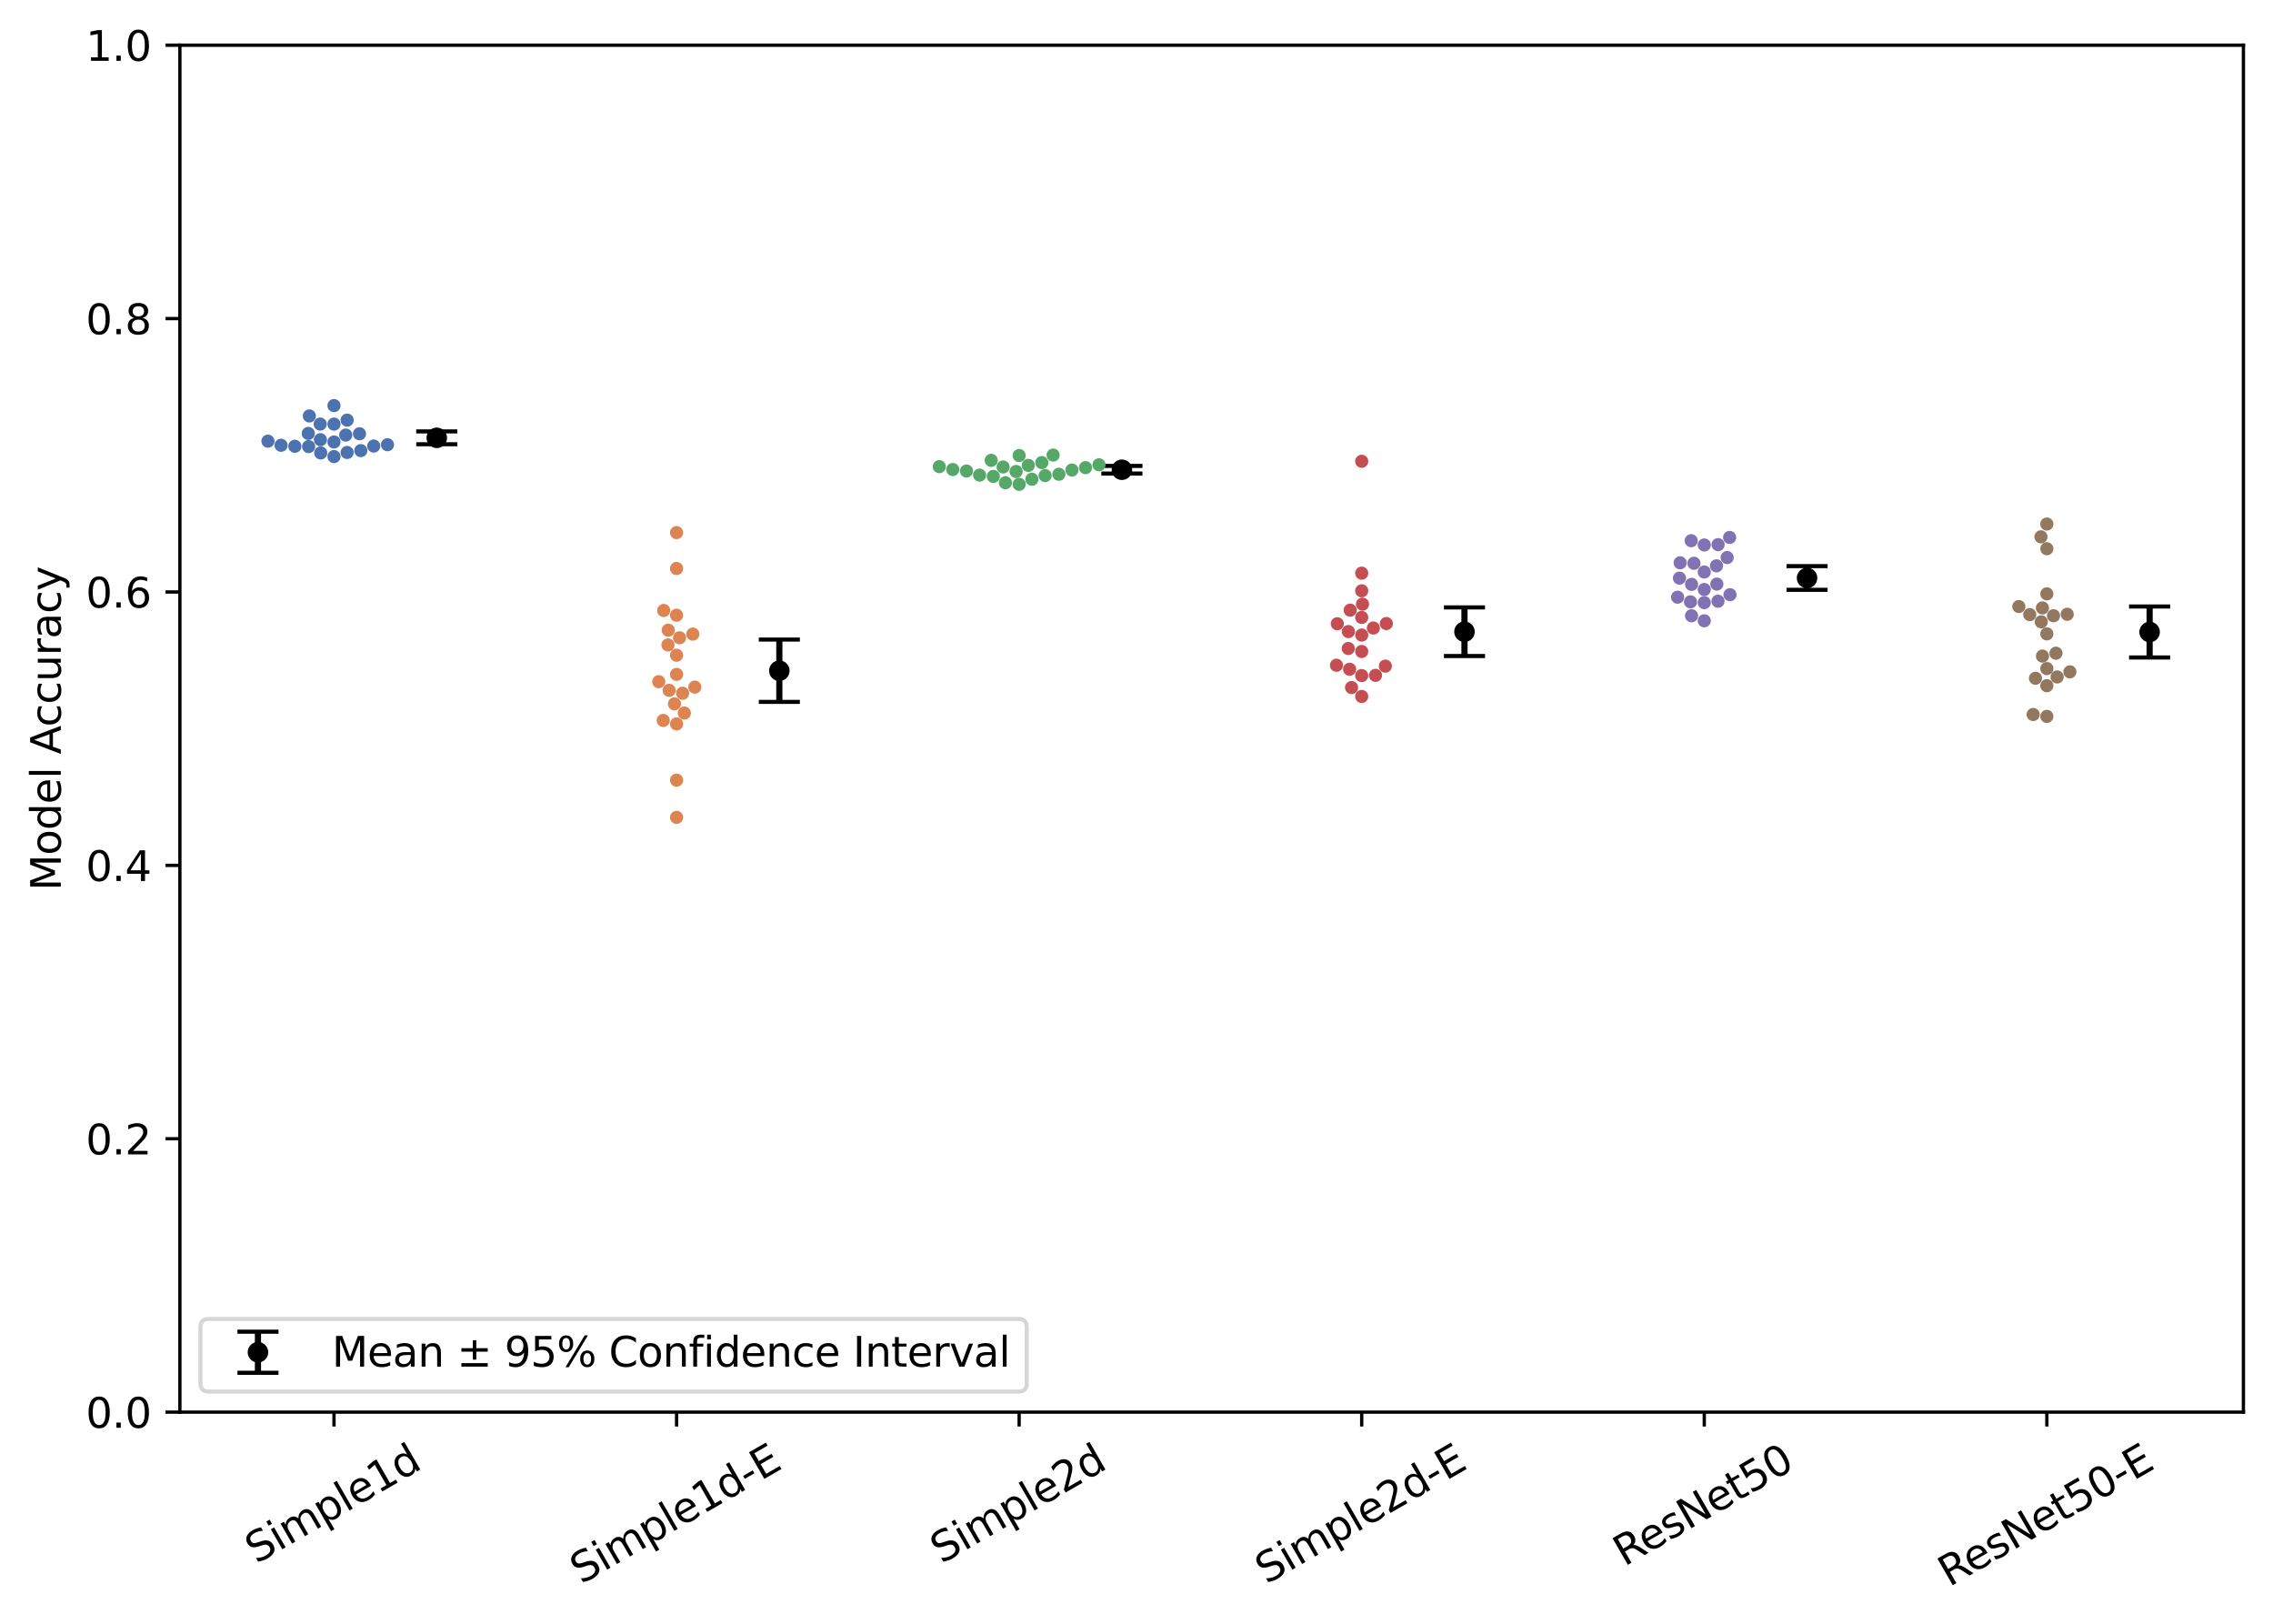 <?xml version="1.0" encoding="utf-8" standalone="no"?>
<!DOCTYPE svg PUBLIC "-//W3C//DTD SVG 1.1//EN"
  "http://www.w3.org/Graphics/SVG/1.1/DTD/svg11.dtd">
<svg xmlns:xlink="http://www.w3.org/1999/xlink" width="553.181pt" height="395.254pt" viewBox="0 0 553.181 395.254" xmlns="http://www.w3.org/2000/svg" version="1.1">
 <defs>
  <style type="text/css">*{stroke-linejoin: round; stroke-linecap: butt}</style>
 </defs>
 <g id="figure_1">
  <g id="patch_1">
   <path d="M 0 395.254 
L 553.181 395.254 
L 553.181 0 
L 0 0 
z
" style="fill: #ffffff"/>
  </g>
  <g id="axes_1">
   <g id="patch_2">
    <path d="M 43.781 343.639 
L 545.981 343.639 
L 545.981 10.999 
L 43.781 10.999 
z
" style="fill: #ffffff"/>
   </g>
   <g id="matplotlib.axis_1">
    <g id="xtick_1">
     <g id="line2d_1">
      <defs>
       <path id="mb8000b3a62" d="M 0 0 
L 0 3.5 
" style="stroke: #000000; stroke-width: 0.8"/>
      </defs>
      <g>
       <use xlink:href="#mb8000b3a62" x="81.285" y="343.639" style="stroke: #000000; stroke-width: 0.8"/>
      </g>
     </g>
     <g id="text_1">
      <!-- Simple1d -->
      <g transform="translate(62.375 380.649) rotate(-30) scale(0.1 -0.1)">
       <defs>
        <path id="DejaVuSans-53" d="M 3425 4513 
L 3425 3897 
Q 3066 4069 2747 4153 
Q 2428 4238 2131 4238 
Q 1616 4238 1336 4038 
Q 1056 3838 1056 3469 
Q 1056 3159 1242 3001 
Q 1428 2844 1947 2747 
L 2328 2669 
Q 3034 2534 3370 2195 
Q 3706 1856 3706 1288 
Q 3706 609 3251 259 
Q 2797 -91 1919 -91 
Q 1588 -91 1214 -16 
Q 841 59 441 206 
L 441 856 
Q 825 641 1194 531 
Q 1563 422 1919 422 
Q 2459 422 2753 634 
Q 3047 847 3047 1241 
Q 3047 1584 2836 1778 
Q 2625 1972 2144 2069 
L 1759 2144 
Q 1053 2284 737 2584 
Q 422 2884 422 3419 
Q 422 4038 858 4394 
Q 1294 4750 2059 4750 
Q 2388 4750 2728 4690 
Q 3069 4631 3425 4513 
z
" transform="scale(0.016)"/>
        <path id="DejaVuSans-69" d="M 603 3500 
L 1178 3500 
L 1178 0 
L 603 0 
L 603 3500 
z
M 603 4863 
L 1178 4863 
L 1178 4134 
L 603 4134 
L 603 4863 
z
" transform="scale(0.016)"/>
        <path id="DejaVuSans-6d" d="M 3328 2828 
Q 3544 3216 3844 3400 
Q 4144 3584 4550 3584 
Q 5097 3584 5394 3201 
Q 5691 2819 5691 2113 
L 5691 0 
L 5113 0 
L 5113 2094 
Q 5113 2597 4934 2840 
Q 4756 3084 4391 3084 
Q 3944 3084 3684 2787 
Q 3425 2491 3425 1978 
L 3425 0 
L 2847 0 
L 2847 2094 
Q 2847 2600 2669 2842 
Q 2491 3084 2119 3084 
Q 1678 3084 1418 2786 
Q 1159 2488 1159 1978 
L 1159 0 
L 581 0 
L 581 3500 
L 1159 3500 
L 1159 2956 
Q 1356 3278 1631 3431 
Q 1906 3584 2284 3584 
Q 2666 3584 2933 3390 
Q 3200 3197 3328 2828 
z
" transform="scale(0.016)"/>
        <path id="DejaVuSans-70" d="M 1159 525 
L 1159 -1331 
L 581 -1331 
L 581 3500 
L 1159 3500 
L 1159 2969 
Q 1341 3281 1617 3432 
Q 1894 3584 2278 3584 
Q 2916 3584 3314 3078 
Q 3713 2572 3713 1747 
Q 3713 922 3314 415 
Q 2916 -91 2278 -91 
Q 1894 -91 1617 61 
Q 1341 213 1159 525 
z
M 3116 1747 
Q 3116 2381 2855 2742 
Q 2594 3103 2138 3103 
Q 1681 3103 1420 2742 
Q 1159 2381 1159 1747 
Q 1159 1113 1420 752 
Q 1681 391 2138 391 
Q 2594 391 2855 752 
Q 3116 1113 3116 1747 
z
" transform="scale(0.016)"/>
        <path id="DejaVuSans-6c" d="M 603 4863 
L 1178 4863 
L 1178 0 
L 603 0 
L 603 4863 
z
" transform="scale(0.016)"/>
        <path id="DejaVuSans-65" d="M 3597 1894 
L 3597 1613 
L 953 1613 
Q 991 1019 1311 708 
Q 1631 397 2203 397 
Q 2534 397 2845 478 
Q 3156 559 3463 722 
L 3463 178 
Q 3153 47 2828 -22 
Q 2503 -91 2169 -91 
Q 1331 -91 842 396 
Q 353 884 353 1716 
Q 353 2575 817 3079 
Q 1281 3584 2069 3584 
Q 2775 3584 3186 3129 
Q 3597 2675 3597 1894 
z
M 3022 2063 
Q 3016 2534 2758 2815 
Q 2500 3097 2075 3097 
Q 1594 3097 1305 2825 
Q 1016 2553 972 2059 
L 3022 2063 
z
" transform="scale(0.016)"/>
        <path id="DejaVuSans-31" d="M 794 531 
L 1825 531 
L 1825 4091 
L 703 3866 
L 703 4441 
L 1819 4666 
L 2450 4666 
L 2450 531 
L 3481 531 
L 3481 0 
L 794 0 
L 794 531 
z
" transform="scale(0.016)"/>
        <path id="DejaVuSans-64" d="M 2906 2969 
L 2906 4863 
L 3481 4863 
L 3481 0 
L 2906 0 
L 2906 525 
Q 2725 213 2448 61 
Q 2172 -91 1784 -91 
Q 1150 -91 751 415 
Q 353 922 353 1747 
Q 353 2572 751 3078 
Q 1150 3584 1784 3584 
Q 2172 3584 2448 3432 
Q 2725 3281 2906 2969 
z
M 947 1747 
Q 947 1113 1208 752 
Q 1469 391 1925 391 
Q 2381 391 2643 752 
Q 2906 1113 2906 1747 
Q 2906 2381 2643 2742 
Q 2381 3103 1925 3103 
Q 1469 3103 1208 2742 
Q 947 2381 947 1747 
z
" transform="scale(0.016)"/>
       </defs>
       <use xlink:href="#DejaVuSans-53"/>
       <use xlink:href="#DejaVuSans-69" transform="translate(63.477 0)"/>
       <use xlink:href="#DejaVuSans-6d" transform="translate(91.26 0)"/>
       <use xlink:href="#DejaVuSans-70" transform="translate(188.672 0)"/>
       <use xlink:href="#DejaVuSans-6c" transform="translate(252.148 0)"/>
       <use xlink:href="#DejaVuSans-65" transform="translate(279.932 0)"/>
       <use xlink:href="#DejaVuSans-31" transform="translate(341.455 0)"/>
       <use xlink:href="#DejaVuSans-64" transform="translate(405.078 0)"/>
      </g>
     </g>
    </g>
    <g id="xtick_2">
     <g id="line2d_2">
      <g>
       <use xlink:href="#mb8000b3a62" x="164.657" y="343.639" style="stroke: #000000; stroke-width: 0.8"/>
      </g>
     </g>
     <g id="text_2">
      <!-- Simple1d-E -->
      <g transform="translate(141.448 385.612) rotate(-30) scale(0.1 -0.1)">
       <defs>
        <path id="DejaVuSans-2d" d="M 313 2009 
L 1997 2009 
L 1997 1497 
L 313 1497 
L 313 2009 
z
" transform="scale(0.016)"/>
        <path id="DejaVuSans-45" d="M 628 4666 
L 3578 4666 
L 3578 4134 
L 1259 4134 
L 1259 2753 
L 3481 2753 
L 3481 2222 
L 1259 2222 
L 1259 531 
L 3634 531 
L 3634 0 
L 628 0 
L 628 4666 
z
" transform="scale(0.016)"/>
       </defs>
       <use xlink:href="#DejaVuSans-53"/>
       <use xlink:href="#DejaVuSans-69" transform="translate(63.477 0)"/>
       <use xlink:href="#DejaVuSans-6d" transform="translate(91.26 0)"/>
       <use xlink:href="#DejaVuSans-70" transform="translate(188.672 0)"/>
       <use xlink:href="#DejaVuSans-6c" transform="translate(252.148 0)"/>
       <use xlink:href="#DejaVuSans-65" transform="translate(279.932 0)"/>
       <use xlink:href="#DejaVuSans-31" transform="translate(341.455 0)"/>
       <use xlink:href="#DejaVuSans-64" transform="translate(405.078 0)"/>
       <use xlink:href="#DejaVuSans-2d" transform="translate(468.555 0)"/>
       <use xlink:href="#DejaVuSans-45" transform="translate(504.639 0)"/>
      </g>
     </g>
    </g>
    <g id="xtick_3">
     <g id="line2d_3">
      <g>
       <use xlink:href="#mb8000b3a62" x="248.028" y="343.639" style="stroke: #000000; stroke-width: 0.8"/>
      </g>
     </g>
     <g id="text_3">
      <!-- Simple2d -->
      <g transform="translate(229.118 380.649) rotate(-30) scale(0.1 -0.1)">
       <defs>
        <path id="DejaVuSans-32" d="M 1228 531 
L 3431 531 
L 3431 0 
L 469 0 
L 469 531 
Q 828 903 1448 1529 
Q 2069 2156 2228 2338 
Q 2531 2678 2651 2914 
Q 2772 3150 2772 3378 
Q 2772 3750 2511 3984 
Q 2250 4219 1831 4219 
Q 1534 4219 1204 4116 
Q 875 4013 500 3803 
L 500 4441 
Q 881 4594 1212 4672 
Q 1544 4750 1819 4750 
Q 2544 4750 2975 4387 
Q 3406 4025 3406 3419 
Q 3406 3131 3298 2873 
Q 3191 2616 2906 2266 
Q 2828 2175 2409 1742 
Q 1991 1309 1228 531 
z
" transform="scale(0.016)"/>
       </defs>
       <use xlink:href="#DejaVuSans-53"/>
       <use xlink:href="#DejaVuSans-69" transform="translate(63.477 0)"/>
       <use xlink:href="#DejaVuSans-6d" transform="translate(91.26 0)"/>
       <use xlink:href="#DejaVuSans-70" transform="translate(188.672 0)"/>
       <use xlink:href="#DejaVuSans-6c" transform="translate(252.148 0)"/>
       <use xlink:href="#DejaVuSans-65" transform="translate(279.932 0)"/>
       <use xlink:href="#DejaVuSans-32" transform="translate(341.455 0)"/>
       <use xlink:href="#DejaVuSans-64" transform="translate(405.078 0)"/>
      </g>
     </g>
    </g>
    <g id="xtick_4">
     <g id="line2d_4">
      <g>
       <use xlink:href="#mb8000b3a62" x="331.4" y="343.639" style="stroke: #000000; stroke-width: 0.8"/>
      </g>
     </g>
     <g id="text_4">
      <!-- Simple2d-E -->
      <g transform="translate(308.191 385.612) rotate(-30) scale(0.1 -0.1)">
       <use xlink:href="#DejaVuSans-53"/>
       <use xlink:href="#DejaVuSans-69" transform="translate(63.477 0)"/>
       <use xlink:href="#DejaVuSans-6d" transform="translate(91.26 0)"/>
       <use xlink:href="#DejaVuSans-70" transform="translate(188.672 0)"/>
       <use xlink:href="#DejaVuSans-6c" transform="translate(252.148 0)"/>
       <use xlink:href="#DejaVuSans-65" transform="translate(279.932 0)"/>
       <use xlink:href="#DejaVuSans-32" transform="translate(341.455 0)"/>
       <use xlink:href="#DejaVuSans-64" transform="translate(405.078 0)"/>
       <use xlink:href="#DejaVuSans-2d" transform="translate(468.555 0)"/>
       <use xlink:href="#DejaVuSans-45" transform="translate(504.639 0)"/>
      </g>
     </g>
    </g>
    <g id="xtick_5">
     <g id="line2d_5">
      <g>
       <use xlink:href="#mb8000b3a62" x="414.771" y="343.639" style="stroke: #000000; stroke-width: 0.8"/>
      </g>
     </g>
     <g id="text_5">
      <!-- ResNet50 -->
      <g transform="translate(395.305 381.29) rotate(-30) scale(0.1 -0.1)">
       <defs>
        <path id="DejaVuSans-52" d="M 2841 2188 
Q 3044 2119 3236 1894 
Q 3428 1669 3622 1275 
L 4263 0 
L 3584 0 
L 2988 1197 
Q 2756 1666 2539 1819 
Q 2322 1972 1947 1972 
L 1259 1972 
L 1259 0 
L 628 0 
L 628 4666 
L 2053 4666 
Q 2853 4666 3247 4331 
Q 3641 3997 3641 3322 
Q 3641 2881 3436 2590 
Q 3231 2300 2841 2188 
z
M 1259 4147 
L 1259 2491 
L 2053 2491 
Q 2509 2491 2742 2702 
Q 2975 2913 2975 3322 
Q 2975 3731 2742 3939 
Q 2509 4147 2053 4147 
L 1259 4147 
z
" transform="scale(0.016)"/>
        <path id="DejaVuSans-73" d="M 2834 3397 
L 2834 2853 
Q 2591 2978 2328 3040 
Q 2066 3103 1784 3103 
Q 1356 3103 1142 2972 
Q 928 2841 928 2578 
Q 928 2378 1081 2264 
Q 1234 2150 1697 2047 
L 1894 2003 
Q 2506 1872 2764 1633 
Q 3022 1394 3022 966 
Q 3022 478 2636 193 
Q 2250 -91 1575 -91 
Q 1294 -91 989 -36 
Q 684 19 347 128 
L 347 722 
Q 666 556 975 473 
Q 1284 391 1588 391 
Q 1994 391 2212 530 
Q 2431 669 2431 922 
Q 2431 1156 2273 1281 
Q 2116 1406 1581 1522 
L 1381 1569 
Q 847 1681 609 1914 
Q 372 2147 372 2553 
Q 372 3047 722 3315 
Q 1072 3584 1716 3584 
Q 2034 3584 2315 3537 
Q 2597 3491 2834 3397 
z
" transform="scale(0.016)"/>
        <path id="DejaVuSans-4e" d="M 628 4666 
L 1478 4666 
L 3547 763 
L 3547 4666 
L 4159 4666 
L 4159 0 
L 3309 0 
L 1241 3903 
L 1241 0 
L 628 0 
L 628 4666 
z
" transform="scale(0.016)"/>
        <path id="DejaVuSans-74" d="M 1172 4494 
L 1172 3500 
L 2356 3500 
L 2356 3053 
L 1172 3053 
L 1172 1153 
Q 1172 725 1289 603 
Q 1406 481 1766 481 
L 2356 481 
L 2356 0 
L 1766 0 
Q 1100 0 847 248 
Q 594 497 594 1153 
L 594 3053 
L 172 3053 
L 172 3500 
L 594 3500 
L 594 4494 
L 1172 4494 
z
" transform="scale(0.016)"/>
        <path id="DejaVuSans-35" d="M 691 4666 
L 3169 4666 
L 3169 4134 
L 1269 4134 
L 1269 2991 
Q 1406 3038 1543 3061 
Q 1681 3084 1819 3084 
Q 2600 3084 3056 2656 
Q 3513 2228 3513 1497 
Q 3513 744 3044 326 
Q 2575 -91 1722 -91 
Q 1428 -91 1123 -41 
Q 819 9 494 109 
L 494 744 
Q 775 591 1075 516 
Q 1375 441 1709 441 
Q 2250 441 2565 725 
Q 2881 1009 2881 1497 
Q 2881 1984 2565 2268 
Q 2250 2553 1709 2553 
Q 1456 2553 1204 2497 
Q 953 2441 691 2322 
L 691 4666 
z
" transform="scale(0.016)"/>
        <path id="DejaVuSans-30" d="M 2034 4250 
Q 1547 4250 1301 3770 
Q 1056 3291 1056 2328 
Q 1056 1369 1301 889 
Q 1547 409 2034 409 
Q 2525 409 2770 889 
Q 3016 1369 3016 2328 
Q 3016 3291 2770 3770 
Q 2525 4250 2034 4250 
z
M 2034 4750 
Q 2819 4750 3233 4129 
Q 3647 3509 3647 2328 
Q 3647 1150 3233 529 
Q 2819 -91 2034 -91 
Q 1250 -91 836 529 
Q 422 1150 422 2328 
Q 422 3509 836 4129 
Q 1250 4750 2034 4750 
z
" transform="scale(0.016)"/>
       </defs>
       <use xlink:href="#DejaVuSans-52"/>
       <use xlink:href="#DejaVuSans-65" transform="translate(64.982 0)"/>
       <use xlink:href="#DejaVuSans-73" transform="translate(126.506 0)"/>
       <use xlink:href="#DejaVuSans-4e" transform="translate(178.605 0)"/>
       <use xlink:href="#DejaVuSans-65" transform="translate(253.41 0)"/>
       <use xlink:href="#DejaVuSans-74" transform="translate(314.934 0)"/>
       <use xlink:href="#DejaVuSans-35" transform="translate(354.143 0)"/>
       <use xlink:href="#DejaVuSans-30" transform="translate(417.766 0)"/>
      </g>
     </g>
    </g>
    <g id="xtick_6">
     <g id="line2d_6">
      <g>
       <use xlink:href="#mb8000b3a62" x="498.143" y="343.639" style="stroke: #000000; stroke-width: 0.8"/>
      </g>
     </g>
     <g id="text_6">
      <!-- ResNet50-E -->
      <g transform="translate(474.378 386.253) rotate(-30) scale(0.1 -0.1)">
       <use xlink:href="#DejaVuSans-52"/>
       <use xlink:href="#DejaVuSans-65" transform="translate(64.982 0)"/>
       <use xlink:href="#DejaVuSans-73" transform="translate(126.506 0)"/>
       <use xlink:href="#DejaVuSans-4e" transform="translate(178.605 0)"/>
       <use xlink:href="#DejaVuSans-65" transform="translate(253.41 0)"/>
       <use xlink:href="#DejaVuSans-74" transform="translate(314.934 0)"/>
       <use xlink:href="#DejaVuSans-35" transform="translate(354.143 0)"/>
       <use xlink:href="#DejaVuSans-30" transform="translate(417.766 0)"/>
       <use xlink:href="#DejaVuSans-2d" transform="translate(481.389 0)"/>
       <use xlink:href="#DejaVuSans-45" transform="translate(517.473 0)"/>
      </g>
     </g>
    </g>
   </g>
   <g id="matplotlib.axis_2">
    <g id="ytick_1">
     <g id="line2d_7">
      <defs>
       <path id="m550f7f36fa" d="M 0 0 
L -3.5 0 
" style="stroke: #000000; stroke-width: 0.8"/>
      </defs>
      <g>
       <use xlink:href="#m550f7f36fa" x="43.781" y="343.639" style="stroke: #000000; stroke-width: 0.8"/>
      </g>
     </g>
     <g id="text_7">
      <!-- 0.0 -->
      <g transform="translate(20.878 347.438) scale(0.1 -0.1)">
       <defs>
        <path id="DejaVuSans-2e" d="M 684 794 
L 1344 794 
L 1344 0 
L 684 0 
L 684 794 
z
" transform="scale(0.016)"/>
       </defs>
       <use xlink:href="#DejaVuSans-30"/>
       <use xlink:href="#DejaVuSans-2e" transform="translate(63.623 0)"/>
       <use xlink:href="#DejaVuSans-30" transform="translate(95.41 0)"/>
      </g>
     </g>
    </g>
    <g id="ytick_2">
     <g id="line2d_8">
      <g>
       <use xlink:href="#m550f7f36fa" x="43.781" y="277.111" style="stroke: #000000; stroke-width: 0.8"/>
      </g>
     </g>
     <g id="text_8">
      <!-- 0.2 -->
      <g transform="translate(20.878 280.91) scale(0.1 -0.1)">
       <use xlink:href="#DejaVuSans-30"/>
       <use xlink:href="#DejaVuSans-2e" transform="translate(63.623 0)"/>
       <use xlink:href="#DejaVuSans-32" transform="translate(95.41 0)"/>
      </g>
     </g>
    </g>
    <g id="ytick_3">
     <g id="line2d_9">
      <g>
       <use xlink:href="#m550f7f36fa" x="43.781" y="210.583" style="stroke: #000000; stroke-width: 0.8"/>
      </g>
     </g>
     <g id="text_9">
      <!-- 0.4 -->
      <g transform="translate(20.878 214.382) scale(0.1 -0.1)">
       <defs>
        <path id="DejaVuSans-34" d="M 2419 4116 
L 825 1625 
L 2419 1625 
L 2419 4116 
z
M 2253 4666 
L 3047 4666 
L 3047 1625 
L 3713 1625 
L 3713 1100 
L 3047 1100 
L 3047 0 
L 2419 0 
L 2419 1100 
L 313 1100 
L 313 1709 
L 2253 4666 
z
" transform="scale(0.016)"/>
       </defs>
       <use xlink:href="#DejaVuSans-30"/>
       <use xlink:href="#DejaVuSans-2e" transform="translate(63.623 0)"/>
       <use xlink:href="#DejaVuSans-34" transform="translate(95.41 0)"/>
      </g>
     </g>
    </g>
    <g id="ytick_4">
     <g id="line2d_10">
      <g>
       <use xlink:href="#m550f7f36fa" x="43.781" y="144.055" style="stroke: #000000; stroke-width: 0.8"/>
      </g>
     </g>
     <g id="text_10">
      <!-- 0.6 -->
      <g transform="translate(20.878 147.854) scale(0.1 -0.1)">
       <defs>
        <path id="DejaVuSans-36" d="M 2113 2584 
Q 1688 2584 1439 2293 
Q 1191 2003 1191 1497 
Q 1191 994 1439 701 
Q 1688 409 2113 409 
Q 2538 409 2786 701 
Q 3034 994 3034 1497 
Q 3034 2003 2786 2293 
Q 2538 2584 2113 2584 
z
M 3366 4563 
L 3366 3988 
Q 3128 4100 2886 4159 
Q 2644 4219 2406 4219 
Q 1781 4219 1451 3797 
Q 1122 3375 1075 2522 
Q 1259 2794 1537 2939 
Q 1816 3084 2150 3084 
Q 2853 3084 3261 2657 
Q 3669 2231 3669 1497 
Q 3669 778 3244 343 
Q 2819 -91 2113 -91 
Q 1303 -91 875 529 
Q 447 1150 447 2328 
Q 447 3434 972 4092 
Q 1497 4750 2381 4750 
Q 2619 4750 2861 4703 
Q 3103 4656 3366 4563 
z
" transform="scale(0.016)"/>
       </defs>
       <use xlink:href="#DejaVuSans-30"/>
       <use xlink:href="#DejaVuSans-2e" transform="translate(63.623 0)"/>
       <use xlink:href="#DejaVuSans-36" transform="translate(95.41 0)"/>
      </g>
     </g>
    </g>
    <g id="ytick_5">
     <g id="line2d_11">
      <g>
       <use xlink:href="#m550f7f36fa" x="43.781" y="77.527" style="stroke: #000000; stroke-width: 0.8"/>
      </g>
     </g>
     <g id="text_11">
      <!-- 0.8 -->
      <g transform="translate(20.878 81.326) scale(0.1 -0.1)">
       <defs>
        <path id="DejaVuSans-38" d="M 2034 2216 
Q 1584 2216 1326 1975 
Q 1069 1734 1069 1313 
Q 1069 891 1326 650 
Q 1584 409 2034 409 
Q 2484 409 2743 651 
Q 3003 894 3003 1313 
Q 3003 1734 2745 1975 
Q 2488 2216 2034 2216 
z
M 1403 2484 
Q 997 2584 770 2862 
Q 544 3141 544 3541 
Q 544 4100 942 4425 
Q 1341 4750 2034 4750 
Q 2731 4750 3128 4425 
Q 3525 4100 3525 3541 
Q 3525 3141 3298 2862 
Q 3072 2584 2669 2484 
Q 3125 2378 3379 2068 
Q 3634 1759 3634 1313 
Q 3634 634 3220 271 
Q 2806 -91 2034 -91 
Q 1263 -91 848 271 
Q 434 634 434 1313 
Q 434 1759 690 2068 
Q 947 2378 1403 2484 
z
M 1172 3481 
Q 1172 3119 1398 2916 
Q 1625 2713 2034 2713 
Q 2441 2713 2670 2916 
Q 2900 3119 2900 3481 
Q 2900 3844 2670 4047 
Q 2441 4250 2034 4250 
Q 1625 4250 1398 4047 
Q 1172 3844 1172 3481 
z
" transform="scale(0.016)"/>
       </defs>
       <use xlink:href="#DejaVuSans-30"/>
       <use xlink:href="#DejaVuSans-2e" transform="translate(63.623 0)"/>
       <use xlink:href="#DejaVuSans-38" transform="translate(95.41 0)"/>
      </g>
     </g>
    </g>
    <g id="ytick_6">
     <g id="line2d_12">
      <g>
       <use xlink:href="#m550f7f36fa" x="43.781" y="10.999" style="stroke: #000000; stroke-width: 0.8"/>
      </g>
     </g>
     <g id="text_12">
      <!-- 1.0 -->
      <g transform="translate(20.878 14.798) scale(0.1 -0.1)">
       <use xlink:href="#DejaVuSans-31"/>
       <use xlink:href="#DejaVuSans-2e" transform="translate(63.623 0)"/>
       <use xlink:href="#DejaVuSans-30" transform="translate(95.41 0)"/>
      </g>
     </g>
    </g>
    <g id="text_13">
     <!-- Model Accuracy -->
     <g transform="translate(14.798 216.75) rotate(-90) scale(0.1 -0.1)">
      <defs>
       <path id="DejaVuSans-4d" d="M 628 4666 
L 1569 4666 
L 2759 1491 
L 3956 4666 
L 4897 4666 
L 4897 0 
L 4281 0 
L 4281 4097 
L 3078 897 
L 2444 897 
L 1241 4097 
L 1241 0 
L 628 0 
L 628 4666 
z
" transform="scale(0.016)"/>
       <path id="DejaVuSans-6f" d="M 1959 3097 
Q 1497 3097 1228 2736 
Q 959 2375 959 1747 
Q 959 1119 1226 758 
Q 1494 397 1959 397 
Q 2419 397 2687 759 
Q 2956 1122 2956 1747 
Q 2956 2369 2687 2733 
Q 2419 3097 1959 3097 
z
M 1959 3584 
Q 2709 3584 3137 3096 
Q 3566 2609 3566 1747 
Q 3566 888 3137 398 
Q 2709 -91 1959 -91 
Q 1206 -91 779 398 
Q 353 888 353 1747 
Q 353 2609 779 3096 
Q 1206 3584 1959 3584 
z
" transform="scale(0.016)"/>
       <path id="DejaVuSans-20" transform="scale(0.016)"/>
       <path id="DejaVuSans-41" d="M 2188 4044 
L 1331 1722 
L 3047 1722 
L 2188 4044 
z
M 1831 4666 
L 2547 4666 
L 4325 0 
L 3669 0 
L 3244 1197 
L 1141 1197 
L 716 0 
L 50 0 
L 1831 4666 
z
" transform="scale(0.016)"/>
       <path id="DejaVuSans-63" d="M 3122 3366 
L 3122 2828 
Q 2878 2963 2633 3030 
Q 2388 3097 2138 3097 
Q 1578 3097 1268 2742 
Q 959 2388 959 1747 
Q 959 1106 1268 751 
Q 1578 397 2138 397 
Q 2388 397 2633 464 
Q 2878 531 3122 666 
L 3122 134 
Q 2881 22 2623 -34 
Q 2366 -91 2075 -91 
Q 1284 -91 818 406 
Q 353 903 353 1747 
Q 353 2603 823 3093 
Q 1294 3584 2113 3584 
Q 2378 3584 2631 3529 
Q 2884 3475 3122 3366 
z
" transform="scale(0.016)"/>
       <path id="DejaVuSans-75" d="M 544 1381 
L 544 3500 
L 1119 3500 
L 1119 1403 
Q 1119 906 1312 657 
Q 1506 409 1894 409 
Q 2359 409 2629 706 
Q 2900 1003 2900 1516 
L 2900 3500 
L 3475 3500 
L 3475 0 
L 2900 0 
L 2900 538 
Q 2691 219 2414 64 
Q 2138 -91 1772 -91 
Q 1169 -91 856 284 
Q 544 659 544 1381 
z
M 1991 3584 
L 1991 3584 
z
" transform="scale(0.016)"/>
       <path id="DejaVuSans-72" d="M 2631 2963 
Q 2534 3019 2420 3045 
Q 2306 3072 2169 3072 
Q 1681 3072 1420 2755 
Q 1159 2438 1159 1844 
L 1159 0 
L 581 0 
L 581 3500 
L 1159 3500 
L 1159 2956 
Q 1341 3275 1631 3429 
Q 1922 3584 2338 3584 
Q 2397 3584 2469 3576 
Q 2541 3569 2628 3553 
L 2631 2963 
z
" transform="scale(0.016)"/>
       <path id="DejaVuSans-61" d="M 2194 1759 
Q 1497 1759 1228 1600 
Q 959 1441 959 1056 
Q 959 750 1161 570 
Q 1363 391 1709 391 
Q 2188 391 2477 730 
Q 2766 1069 2766 1631 
L 2766 1759 
L 2194 1759 
z
M 3341 1997 
L 3341 0 
L 2766 0 
L 2766 531 
Q 2569 213 2275 61 
Q 1981 -91 1556 -91 
Q 1019 -91 701 211 
Q 384 513 384 1019 
Q 384 1609 779 1909 
Q 1175 2209 1959 2209 
L 2766 2209 
L 2766 2266 
Q 2766 2663 2505 2880 
Q 2244 3097 1772 3097 
Q 1472 3097 1187 3025 
Q 903 2953 641 2809 
L 641 3341 
Q 956 3463 1253 3523 
Q 1550 3584 1831 3584 
Q 2591 3584 2966 3190 
Q 3341 2797 3341 1997 
z
" transform="scale(0.016)"/>
       <path id="DejaVuSans-79" d="M 2059 -325 
Q 1816 -950 1584 -1140 
Q 1353 -1331 966 -1331 
L 506 -1331 
L 506 -850 
L 844 -850 
Q 1081 -850 1212 -737 
Q 1344 -625 1503 -206 
L 1606 56 
L 191 3500 
L 800 3500 
L 1894 763 
L 2988 3500 
L 3597 3500 
L 2059 -325 
z
" transform="scale(0.016)"/>
      </defs>
      <use xlink:href="#DejaVuSans-4d"/>
      <use xlink:href="#DejaVuSans-6f" transform="translate(86.279 0)"/>
      <use xlink:href="#DejaVuSans-64" transform="translate(147.461 0)"/>
      <use xlink:href="#DejaVuSans-65" transform="translate(210.938 0)"/>
      <use xlink:href="#DejaVuSans-6c" transform="translate(272.461 0)"/>
      <use xlink:href="#DejaVuSans-20" transform="translate(300.244 0)"/>
      <use xlink:href="#DejaVuSans-41" transform="translate(332.031 0)"/>
      <use xlink:href="#DejaVuSans-63" transform="translate(398.689 0)"/>
      <use xlink:href="#DejaVuSans-63" transform="translate(453.67 0)"/>
      <use xlink:href="#DejaVuSans-75" transform="translate(508.65 0)"/>
      <use xlink:href="#DejaVuSans-72" transform="translate(572.029 0)"/>
      <use xlink:href="#DejaVuSans-61" transform="translate(613.143 0)"/>
      <use xlink:href="#DejaVuSans-63" transform="translate(674.422 0)"/>
      <use xlink:href="#DejaVuSans-79" transform="translate(729.402 0)"/>
     </g>
    </g>
   </g>
   <g id="LineCollection_1">
    <path d="M 106.297 108.108 
L 106.297 104.977 
" clip-path="url(#p4bce0313e2)" style="fill: none; stroke: #000000; stroke-width: 1.5"/>
   </g>
   <g id="line2d_13">
    <defs>
     <path id="m4141c55c23" d="M 5 0 
L -5 -0 
" style="stroke: #000000"/>
    </defs>
    <g clip-path="url(#p4bce0313e2)">
     <use xlink:href="#m4141c55c23" x="106.297" y="108.108" style="stroke: #000000"/>
    </g>
   </g>
   <g id="line2d_14">
    <g clip-path="url(#p4bce0313e2)">
     <use xlink:href="#m4141c55c23" x="106.297" y="104.977" style="stroke: #000000"/>
    </g>
   </g>
   <g id="LineCollection_2">
    <path d="M 189.668 170.8 
L 189.668 155.636 
" clip-path="url(#p4bce0313e2)" style="fill: none; stroke: #000000; stroke-width: 1.5"/>
   </g>
   <g id="line2d_15">
    <g clip-path="url(#p4bce0313e2)">
     <use xlink:href="#m4141c55c23" x="189.668" y="170.8" style="stroke: #000000"/>
    </g>
   </g>
   <g id="line2d_16">
    <g clip-path="url(#p4bce0313e2)">
     <use xlink:href="#m4141c55c23" x="189.668" y="155.636" style="stroke: #000000"/>
    </g>
   </g>
   <g id="LineCollection_3">
    <path d="M 273.04 115.236 
L 273.04 113.383 
" clip-path="url(#p4bce0313e2)" style="fill: none; stroke: #000000; stroke-width: 1.5"/>
   </g>
   <g id="line2d_17">
    <g clip-path="url(#p4bce0313e2)">
     <use xlink:href="#m4141c55c23" x="273.04" y="115.236" style="stroke: #000000"/>
    </g>
   </g>
   <g id="line2d_18">
    <g clip-path="url(#p4bce0313e2)">
     <use xlink:href="#m4141c55c23" x="273.04" y="113.383" style="stroke: #000000"/>
    </g>
   </g>
   <g id="LineCollection_4">
    <path d="M 356.411 159.644 
L 356.411 147.81 
" clip-path="url(#p4bce0313e2)" style="fill: none; stroke: #000000; stroke-width: 1.5"/>
   </g>
   <g id="line2d_19">
    <g clip-path="url(#p4bce0313e2)">
     <use xlink:href="#m4141c55c23" x="356.411" y="159.644" style="stroke: #000000"/>
    </g>
   </g>
   <g id="line2d_20">
    <g clip-path="url(#p4bce0313e2)">
     <use xlink:href="#m4141c55c23" x="356.411" y="147.81" style="stroke: #000000"/>
    </g>
   </g>
   <g id="LineCollection_5">
    <path d="M 439.783 143.532 
L 439.783 137.763 
" clip-path="url(#p4bce0313e2)" style="fill: none; stroke: #000000; stroke-width: 1.5"/>
   </g>
   <g id="line2d_21">
    <g clip-path="url(#p4bce0313e2)">
     <use xlink:href="#m4141c55c23" x="439.783" y="143.532" style="stroke: #000000"/>
    </g>
   </g>
   <g id="line2d_22">
    <g clip-path="url(#p4bce0313e2)">
     <use xlink:href="#m4141c55c23" x="439.783" y="137.763" style="stroke: #000000"/>
    </g>
   </g>
   <g id="LineCollection_6">
    <path d="M 523.154 159.993 
L 523.154 147.592 
" clip-path="url(#p4bce0313e2)" style="fill: none; stroke: #000000; stroke-width: 1.5"/>
   </g>
   <g id="line2d_23">
    <g clip-path="url(#p4bce0313e2)">
     <use xlink:href="#m4141c55c23" x="523.154" y="159.993" style="stroke: #000000"/>
    </g>
   </g>
   <g id="line2d_24">
    <g clip-path="url(#p4bce0313e2)">
     <use xlink:href="#m4141c55c23" x="523.154" y="147.592" style="stroke: #000000"/>
    </g>
   </g>
   <g id="line2d_25">
    <defs>
     <path id="m02fb6cd770" d="M 0 2 
C 0.53 2 1.039 1.789 1.414 1.414 
C 1.789 1.039 2 0.53 2 0 
C 2 -0.53 1.789 -1.039 1.414 -1.414 
C 1.039 -1.789 0.53 -2 0 -2 
C -0.53 -2 -1.039 -1.789 -1.414 -1.414 
C -1.789 -1.039 -2 -0.53 -2 0 
C -2 0.53 -1.789 1.039 -1.414 1.414 
C -1.039 1.789 -0.53 2 0 2 
z
" style="stroke: #000000"/>
    </defs>
    <g clip-path="url(#p4bce0313e2)">
     <use xlink:href="#m02fb6cd770" x="106.297" y="106.543" style="stroke: #000000"/>
    </g>
   </g>
   <g id="line2d_26">
    <g clip-path="url(#p4bce0313e2)">
     <use xlink:href="#m02fb6cd770" x="189.668" y="163.218" style="stroke: #000000"/>
    </g>
   </g>
   <g id="line2d_27">
    <g clip-path="url(#p4bce0313e2)">
     <use xlink:href="#m02fb6cd770" x="273.04" y="114.309" style="stroke: #000000"/>
    </g>
   </g>
   <g id="line2d_28">
    <g clip-path="url(#p4bce0313e2)">
     <use xlink:href="#m02fb6cd770" x="356.411" y="153.727" style="stroke: #000000"/>
    </g>
   </g>
   <g id="line2d_29">
    <g clip-path="url(#p4bce0313e2)">
     <use xlink:href="#m02fb6cd770" x="439.783" y="140.648" style="stroke: #000000"/>
    </g>
   </g>
   <g id="line2d_30">
    <g clip-path="url(#p4bce0313e2)">
     <use xlink:href="#m02fb6cd770" x="523.154" y="153.792" style="stroke: #000000"/>
    </g>
   </g>
   <g id="patch_3">
    <path d="M 43.781 343.639 
L 43.781 10.999 
" style="fill: none; stroke: #000000; stroke-width: 0.8; stroke-linejoin: miter; stroke-linecap: square"/>
   </g>
   <g id="patch_4">
    <path d="M 545.981 343.639 
L 545.981 10.999 
" style="fill: none; stroke: #000000; stroke-width: 0.8; stroke-linejoin: miter; stroke-linecap: square"/>
   </g>
   <g id="patch_5">
    <path d="M 43.781 343.639 
L 545.981 343.639 
" style="fill: none; stroke: #000000; stroke-width: 0.8; stroke-linejoin: miter; stroke-linecap: square"/>
   </g>
   <g id="patch_6">
    <path d="M 43.781 10.999 
L 545.981 10.999 
" style="fill: none; stroke: #000000; stroke-width: 0.8; stroke-linejoin: miter; stroke-linecap: square"/>
   </g>
   <g id="PathCollection_1">
    <defs>
     <path id="C0_0_dee9dafaf9" d="M 0 1.6 
C 0.424 1.6 0.831 1.431 1.131 1.131 
C 1.431 0.831 1.6 0.424 1.6 -0 
C 1.6 -0.424 1.431 -0.831 1.131 -1.131 
C 0.831 -1.431 0.424 -1.6 0 -1.6 
C -0.424 -1.6 -0.831 -1.431 -1.131 -1.131 
C -1.431 -0.831 -1.6 -0.424 -1.6 0 
C -1.6 0.424 -1.431 0.831 -1.131 1.131 
C -0.831 1.431 -0.424 1.6 0 1.6 
z
"/>
    </defs>
    <g clip-path="url(#p4bce0313e2)">
     <use xlink:href="#C0_0_dee9dafaf9" x="81.285" y="111.104" style="fill: #4c72b0"/>
    </g>
    <g clip-path="url(#p4bce0313e2)">
     <use xlink:href="#C0_0_dee9dafaf9" x="90.957" y="108.547" style="fill: #4c72b0"/>
    </g>
    <g clip-path="url(#p4bce0313e2)">
     <use xlink:href="#C0_0_dee9dafaf9" x="77.925" y="103.199" style="fill: #4c72b0"/>
    </g>
    <g clip-path="url(#p4bce0313e2)">
     <use xlink:href="#C0_0_dee9dafaf9" x="75.288" y="101.217" style="fill: #4c72b0"/>
    </g>
    <g clip-path="url(#p4bce0313e2)">
     <use xlink:href="#C0_0_dee9dafaf9" x="84.145" y="105.872" style="fill: #4c72b0"/>
    </g>
    <g clip-path="url(#p4bce0313e2)">
     <use xlink:href="#C0_0_dee9dafaf9" x="84.478" y="110.107" style="fill: #4c72b0"/>
    </g>
    <g clip-path="url(#p4bce0313e2)">
     <use xlink:href="#C0_0_dee9dafaf9" x="68.404" y="108.357" style="fill: #4c72b0"/>
    </g>
    <g clip-path="url(#p4bce0313e2)">
     <use xlink:href="#C0_0_dee9dafaf9" x="65.211" y="107.36" style="fill: #4c72b0"/>
    </g>
    <g clip-path="url(#p4bce0313e2)">
     <use xlink:href="#C0_0_dee9dafaf9" x="81.285" y="107.552" style="fill: #4c72b0"/>
    </g>
    <g clip-path="url(#p4bce0313e2)">
     <use xlink:href="#C0_0_dee9dafaf9" x="71.754" y="108.605" style="fill: #4c72b0"/>
    </g>
    <g clip-path="url(#p4bce0313e2)">
     <use xlink:href="#C0_0_dee9dafaf9" x="81.285" y="103.205" style="fill: #4c72b0"/>
    </g>
    <g clip-path="url(#p4bce0313e2)">
     <use xlink:href="#C0_0_dee9dafaf9" x="84.488" y="102.237" style="fill: #4c72b0"/>
    </g>
    <g clip-path="url(#p4bce0313e2)">
     <use xlink:href="#C0_0_dee9dafaf9" x="77.976" y="106.999" style="fill: #4c72b0"/>
    </g>
    <g clip-path="url(#p4bce0313e2)">
     <use xlink:href="#C0_0_dee9dafaf9" x="87.488" y="105.553" style="fill: #4c72b0"/>
    </g>
    <g clip-path="url(#p4bce0313e2)">
     <use xlink:href="#C0_0_dee9dafaf9" x="78.057" y="110.218" style="fill: #4c72b0"/>
    </g>
    <g clip-path="url(#p4bce0313e2)">
     <use xlink:href="#C0_0_dee9dafaf9" x="75.113" y="108.676" style="fill: #4c72b0"/>
    </g>
    <g clip-path="url(#p4bce0313e2)">
     <use xlink:href="#C0_0_dee9dafaf9" x="81.285" y="98.697" style="fill: #4c72b0"/>
    </g>
    <g clip-path="url(#p4bce0313e2)">
     <use xlink:href="#C0_0_dee9dafaf9" x="87.804" y="109.655" style="fill: #4c72b0"/>
    </g>
    <g clip-path="url(#p4bce0313e2)">
     <use xlink:href="#C0_0_dee9dafaf9" x="94.299" y="108.22" style="fill: #4c72b0"/>
    </g>
    <g clip-path="url(#p4bce0313e2)">
     <use xlink:href="#C0_0_dee9dafaf9" x="75.023" y="105.473" style="fill: #4c72b0"/>
    </g>
   </g>
   <g id="PathCollection_2">
    <defs>
     <path id="C1_0_dee9dafaf9" d="M 0 1.6 
C 0.424 1.6 0.831 1.431 1.131 1.131 
C 1.431 0.831 1.6 0.424 1.6 -0 
C 1.6 -0.424 1.431 -0.831 1.131 -1.131 
C 0.831 -1.431 0.424 -1.6 0 -1.6 
C -0.424 -1.6 -0.831 -1.431 -1.131 -1.131 
C -1.431 -0.831 -1.6 -0.424 -1.6 0 
C -1.6 0.424 -1.431 0.831 -1.131 1.131 
C -0.831 1.431 -0.424 1.6 0 1.6 
z
"/>
    </defs>
    <g clip-path="url(#p4bce0313e2)">
     <use xlink:href="#C1_0_dee9dafaf9" x="162.851" y="167.989" style="fill: #dd8452"/>
    </g>
    <g clip-path="url(#p4bce0313e2)">
     <use xlink:href="#C1_0_dee9dafaf9" x="164.657" y="138.341" style="fill: #dd8452"/>
    </g>
    <g clip-path="url(#p4bce0313e2)">
     <use xlink:href="#C1_0_dee9dafaf9" x="164.657" y="149.712" style="fill: #dd8452"/>
    </g>
    <g clip-path="url(#p4bce0313e2)">
     <use xlink:href="#C1_0_dee9dafaf9" x="164.657" y="189.848" style="fill: #dd8452"/>
    </g>
    <g clip-path="url(#p4bce0313e2)">
     <use xlink:href="#C1_0_dee9dafaf9" x="162.635" y="153.352" style="fill: #dd8452"/>
    </g>
    <g clip-path="url(#p4bce0313e2)">
     <use xlink:href="#C1_0_dee9dafaf9" x="165.378" y="155.2" style="fill: #dd8452"/>
    </g>
    <g clip-path="url(#p4bce0313e2)">
     <use xlink:href="#C1_0_dee9dafaf9" x="168.606" y="154.311" style="fill: #dd8452"/>
    </g>
    <g clip-path="url(#p4bce0313e2)">
     <use xlink:href="#C1_0_dee9dafaf9" x="161.417" y="175.315" style="fill: #dd8452"/>
    </g>
    <g clip-path="url(#p4bce0313e2)">
     <use xlink:href="#C1_0_dee9dafaf9" x="164.657" y="176.162" style="fill: #dd8452"/>
    </g>
    <g clip-path="url(#p4bce0313e2)">
     <use xlink:href="#C1_0_dee9dafaf9" x="164.657" y="164.107" style="fill: #dd8452"/>
    </g>
    <g clip-path="url(#p4bce0313e2)">
     <use xlink:href="#C1_0_dee9dafaf9" x="164.146" y="171.278" style="fill: #dd8452"/>
    </g>
    <g clip-path="url(#p4bce0313e2)">
     <use xlink:href="#C1_0_dee9dafaf9" x="162.56" y="156.943" style="fill: #dd8452"/>
    </g>
    <g clip-path="url(#p4bce0313e2)">
     <use xlink:href="#C1_0_dee9dafaf9" x="161.521" y="148.562" style="fill: #dd8452"/>
    </g>
    <g clip-path="url(#p4bce0313e2)">
     <use xlink:href="#C1_0_dee9dafaf9" x="164.657" y="198.903" style="fill: #dd8452"/>
    </g>
    <g clip-path="url(#p4bce0313e2)">
     <use xlink:href="#C1_0_dee9dafaf9" x="166.546" y="173.516" style="fill: #dd8452"/>
    </g>
    <g clip-path="url(#p4bce0313e2)">
     <use xlink:href="#C1_0_dee9dafaf9" x="169.101" y="167.203" style="fill: #dd8452"/>
    </g>
    <g clip-path="url(#p4bce0313e2)">
     <use xlink:href="#C1_0_dee9dafaf9" x="164.657" y="159.444" style="fill: #dd8452"/>
    </g>
    <g clip-path="url(#p4bce0313e2)">
     <use xlink:href="#C1_0_dee9dafaf9" x="164.657" y="129.602" style="fill: #dd8452"/>
    </g>
    <g clip-path="url(#p4bce0313e2)">
     <use xlink:href="#C1_0_dee9dafaf9" x="160.323" y="165.88" style="fill: #dd8452"/>
    </g>
    <g clip-path="url(#p4bce0313e2)">
     <use xlink:href="#C1_0_dee9dafaf9" x="166.128" y="168.694" style="fill: #dd8452"/>
    </g>
   </g>
   <g id="PathCollection_3">
    <defs>
     <path id="C2_0_dee9dafaf9" d="M 0 1.6 
C 0.424 1.6 0.831 1.431 1.131 1.131 
C 1.431 0.831 1.6 0.424 1.6 -0 
C 1.6 -0.424 1.431 -0.831 1.131 -1.131 
C 0.831 -1.431 0.424 -1.6 0 -1.6 
C -0.424 -1.6 -0.831 -1.431 -1.131 -1.131 
C -1.431 -0.831 -1.6 -0.424 -1.6 0 
C -1.6 0.424 -1.431 0.831 -1.131 1.131 
C -0.831 1.431 -0.424 1.6 0 1.6 
z
"/>
    </defs>
    <g clip-path="url(#p4bce0313e2)">
     <use xlink:href="#C2_0_dee9dafaf9" x="267.464" y="113.105" style="fill: #55a868"/>
    </g>
    <g clip-path="url(#p4bce0313e2)">
     <use xlink:href="#C2_0_dee9dafaf9" x="241.748" y="115.931" style="fill: #55a868"/>
    </g>
    <g clip-path="url(#p4bce0313e2)">
     <use xlink:href="#C2_0_dee9dafaf9" x="228.596" y="113.556" style="fill: #55a868"/>
    </g>
    <g clip-path="url(#p4bce0313e2)">
     <use xlink:href="#C2_0_dee9dafaf9" x="254.357" y="115.738" style="fill: #55a868"/>
    </g>
    <g clip-path="url(#p4bce0313e2)">
     <use xlink:href="#C2_0_dee9dafaf9" x="244.693" y="117.471" style="fill: #55a868"/>
    </g>
    <g clip-path="url(#p4bce0313e2)">
     <use xlink:href="#C2_0_dee9dafaf9" x="264.184" y="113.8" style="fill: #55a868"/>
    </g>
    <g clip-path="url(#p4bce0313e2)">
     <use xlink:href="#C2_0_dee9dafaf9" x="253.546" y="112.574" style="fill: #55a868"/>
    </g>
    <g clip-path="url(#p4bce0313e2)">
     <use xlink:href="#C2_0_dee9dafaf9" x="248.028" y="117.858" style="fill: #55a868"/>
    </g>
    <g clip-path="url(#p4bce0313e2)">
     <use xlink:href="#C2_0_dee9dafaf9" x="231.874" y="114.257" style="fill: #55a868"/>
    </g>
    <g clip-path="url(#p4bce0313e2)">
     <use xlink:href="#C2_0_dee9dafaf9" x="256.3" y="110.741" style="fill: #55a868"/>
    </g>
    <g clip-path="url(#p4bce0313e2)">
     <use xlink:href="#C2_0_dee9dafaf9" x="250.261" y="113.246" style="fill: #55a868"/>
    </g>
    <g clip-path="url(#p4bce0313e2)">
     <use xlink:href="#C2_0_dee9dafaf9" x="238.404" y="115.621" style="fill: #55a868"/>
    </g>
    <g clip-path="url(#p4bce0313e2)">
     <use xlink:href="#C2_0_dee9dafaf9" x="241.228" y="112.026" style="fill: #55a868"/>
    </g>
    <g clip-path="url(#p4bce0313e2)">
     <use xlink:href="#C2_0_dee9dafaf9" x="257.699" y="115.411" style="fill: #55a868"/>
    </g>
    <g clip-path="url(#p4bce0313e2)">
     <use xlink:href="#C2_0_dee9dafaf9" x="260.88" y="114.379" style="fill: #55a868"/>
    </g>
    <g clip-path="url(#p4bce0313e2)">
     <use xlink:href="#C2_0_dee9dafaf9" x="235.213" y="114.619" style="fill: #55a868"/>
    </g>
    <g clip-path="url(#p4bce0313e2)">
     <use xlink:href="#C2_0_dee9dafaf9" x="244.133" y="113.634" style="fill: #55a868"/>
    </g>
    <g clip-path="url(#p4bce0313e2)">
     <use xlink:href="#C2_0_dee9dafaf9" x="248.028" y="110.855" style="fill: #55a868"/>
    </g>
    <g clip-path="url(#p4bce0313e2)">
     <use xlink:href="#C2_0_dee9dafaf9" x="251.127" y="116.621" style="fill: #55a868"/>
    </g>
    <g clip-path="url(#p4bce0313e2)">
     <use xlink:href="#C2_0_dee9dafaf9" x="247.287" y="114.737" style="fill: #55a868"/>
    </g>
   </g>
   <g id="PathCollection_4">
    <defs>
     <path id="C3_0_dee9dafaf9" d="M 0 1.6 
C 0.424 1.6 0.831 1.431 1.131 1.131 
C 1.431 0.831 1.6 0.424 1.6 -0 
C 1.6 -0.424 1.431 -0.831 1.131 -1.131 
C 0.831 -1.431 0.424 -1.6 0 -1.6 
C -0.424 -1.6 -0.831 -1.431 -1.131 -1.131 
C -1.431 -0.831 -1.6 -0.424 -1.6 0 
C -1.6 0.424 -1.431 0.831 -1.131 1.131 
C -0.831 1.431 -0.424 1.6 0 1.6 
z
"/>
    </defs>
    <g clip-path="url(#p4bce0313e2)">
     <use xlink:href="#C3_0_dee9dafaf9" x="328.16" y="153.692" style="fill: #c44e52"/>
    </g>
    <g clip-path="url(#p4bce0313e2)">
     <use xlink:href="#C3_0_dee9dafaf9" x="337.156" y="162.102" style="fill: #c44e52"/>
    </g>
    <g clip-path="url(#p4bce0313e2)">
     <use xlink:href="#C3_0_dee9dafaf9" x="328.602" y="148.479" style="fill: #c44e52"/>
    </g>
    <g clip-path="url(#p4bce0313e2)">
     <use xlink:href="#C3_0_dee9dafaf9" x="334.759" y="164.345" style="fill: #c44e52"/>
    </g>
    <g clip-path="url(#p4bce0313e2)">
     <use xlink:href="#C3_0_dee9dafaf9" x="334.236" y="152.826" style="fill: #c44e52"/>
    </g>
    <g clip-path="url(#p4bce0313e2)">
     <use xlink:href="#C3_0_dee9dafaf9" x="325.463" y="151.784" style="fill: #c44e52"/>
    </g>
    <g clip-path="url(#p4bce0313e2)">
     <use xlink:href="#C3_0_dee9dafaf9" x="331.4" y="143.764" style="fill: #c44e52"/>
    </g>
    <g clip-path="url(#p4bce0313e2)">
     <use xlink:href="#C3_0_dee9dafaf9" x="328.93" y="167.31" style="fill: #c44e52"/>
    </g>
    <g clip-path="url(#p4bce0313e2)">
     <use xlink:href="#C3_0_dee9dafaf9" x="328.128" y="157.809" style="fill: #c44e52"/>
    </g>
    <g clip-path="url(#p4bce0313e2)">
     <use xlink:href="#C3_0_dee9dafaf9" x="331.4" y="154.541" style="fill: #c44e52"/>
    </g>
    <g clip-path="url(#p4bce0313e2)">
     <use xlink:href="#C3_0_dee9dafaf9" x="331.4" y="158.536" style="fill: #c44e52"/>
    </g>
    <g clip-path="url(#p4bce0313e2)">
     <use xlink:href="#C3_0_dee9dafaf9" x="331.4" y="139.478" style="fill: #c44e52"/>
    </g>
    <g clip-path="url(#p4bce0313e2)">
     <use xlink:href="#C3_0_dee9dafaf9" x="331.4" y="150.251" style="fill: #c44e52"/>
    </g>
    <g clip-path="url(#p4bce0313e2)">
     <use xlink:href="#C3_0_dee9dafaf9" x="331.4" y="164.398" style="fill: #c44e52"/>
    </g>
    <g clip-path="url(#p4bce0313e2)">
     <use xlink:href="#C3_0_dee9dafaf9" x="325.256" y="161.882" style="fill: #c44e52"/>
    </g>
    <g clip-path="url(#p4bce0313e2)">
     <use xlink:href="#C3_0_dee9dafaf9" x="331.591" y="147.017" style="fill: #c44e52"/>
    </g>
    <g clip-path="url(#p4bce0313e2)">
     <use xlink:href="#C3_0_dee9dafaf9" x="337.396" y="151.738" style="fill: #c44e52"/>
    </g>
    <g clip-path="url(#p4bce0313e2)">
     <use xlink:href="#C3_0_dee9dafaf9" x="331.4" y="112.253" style="fill: #c44e52"/>
    </g>
    <g clip-path="url(#p4bce0313e2)">
     <use xlink:href="#C3_0_dee9dafaf9" x="328.457" y="162.853" style="fill: #c44e52"/>
    </g>
    <g clip-path="url(#p4bce0313e2)">
     <use xlink:href="#C3_0_dee9dafaf9" x="331.4" y="169.479" style="fill: #c44e52"/>
    </g>
   </g>
   <g id="PathCollection_5">
    <defs>
     <path id="C4_0_dee9dafaf9" d="M 0 1.6 
C 0.424 1.6 0.831 1.431 1.131 1.131 
C 1.431 0.831 1.6 0.424 1.6 -0 
C 1.6 -0.424 1.431 -0.831 1.131 -1.131 
C 0.831 -1.431 0.424 -1.6 0 -1.6 
C -0.424 -1.6 -0.831 -1.431 -1.131 -1.131 
C -1.431 -0.831 -1.6 -0.424 -1.6 0 
C -1.6 0.424 -1.431 0.831 -1.131 1.131 
C -0.831 1.431 -0.424 1.6 0 1.6 
z
"/>
    </defs>
    <g clip-path="url(#p4bce0313e2)">
     <use xlink:href="#C4_0_dee9dafaf9" x="411.418" y="146.457" style="fill: #8172b3"/>
    </g>
    <g clip-path="url(#p4bce0313e2)">
     <use xlink:href="#C4_0_dee9dafaf9" x="418.13" y="132.535" style="fill: #8172b3"/>
    </g>
    <g clip-path="url(#p4bce0313e2)">
     <use xlink:href="#C4_0_dee9dafaf9" x="414.771" y="139.197" style="fill: #8172b3"/>
    </g>
    <g clip-path="url(#p4bce0313e2)">
     <use xlink:href="#C4_0_dee9dafaf9" x="417.829" y="142.131" style="fill: #8172b3"/>
    </g>
    <g clip-path="url(#p4bce0313e2)">
     <use xlink:href="#C4_0_dee9dafaf9" x="414.771" y="151.07" style="fill: #8172b3"/>
    </g>
    <g clip-path="url(#p4bce0313e2)">
     <use xlink:href="#C4_0_dee9dafaf9" x="414.771" y="146.657" style="fill: #8172b3"/>
    </g>
    <g clip-path="url(#p4bce0313e2)">
     <use xlink:href="#C4_0_dee9dafaf9" x="421.025" y="144.713" style="fill: #8172b3"/>
    </g>
    <g clip-path="url(#p4bce0313e2)">
     <use xlink:href="#C4_0_dee9dafaf9" x="408.275" y="145.326" style="fill: #8172b3"/>
    </g>
    <g clip-path="url(#p4bce0313e2)">
     <use xlink:href="#C4_0_dee9dafaf9" x="411.677" y="142.209" style="fill: #8172b3"/>
    </g>
    <g clip-path="url(#p4bce0313e2)">
     <use xlink:href="#C4_0_dee9dafaf9" x="417.737" y="137.694" style="fill: #8172b3"/>
    </g>
    <g clip-path="url(#p4bce0313e2)">
     <use xlink:href="#C4_0_dee9dafaf9" x="420.943" y="130.785" style="fill: #8172b3"/>
    </g>
    <g clip-path="url(#p4bce0313e2)">
     <use xlink:href="#C4_0_dee9dafaf9" x="414.771" y="132.616" style="fill: #8172b3"/>
    </g>
    <g clip-path="url(#p4bce0313e2)">
     <use xlink:href="#C4_0_dee9dafaf9" x="418.111" y="146.305" style="fill: #8172b3"/>
    </g>
    <g clip-path="url(#p4bce0313e2)">
     <use xlink:href="#C4_0_dee9dafaf9" x="411.592" y="131.581" style="fill: #8172b3"/>
    </g>
    <g clip-path="url(#p4bce0313e2)">
     <use xlink:href="#C4_0_dee9dafaf9" x="412.258" y="137.073" style="fill: #8172b3"/>
    </g>
    <g clip-path="url(#p4bce0313e2)">
     <use xlink:href="#C4_0_dee9dafaf9" x="411.669" y="149.841" style="fill: #8172b3"/>
    </g>
    <g clip-path="url(#p4bce0313e2)">
     <use xlink:href="#C4_0_dee9dafaf9" x="408.725" y="140.681" style="fill: #8172b3"/>
    </g>
    <g clip-path="url(#p4bce0313e2)">
     <use xlink:href="#C4_0_dee9dafaf9" x="414.771" y="143.457" style="fill: #8172b3"/>
    </g>
    <g clip-path="url(#p4bce0313e2)">
     <use xlink:href="#C4_0_dee9dafaf9" x="420.344" y="135.675" style="fill: #8172b3"/>
    </g>
    <g clip-path="url(#p4bce0313e2)">
     <use xlink:href="#C4_0_dee9dafaf9" x="408.901" y="136.95" style="fill: #8172b3"/>
    </g>
   </g>
   <g id="PathCollection_6">
    <defs>
     <path id="C5_0_dee9dafaf9" d="M 0 1.6 
C 0.424 1.6 0.831 1.431 1.131 1.131 
C 1.431 0.831 1.6 0.424 1.6 -0 
C 1.6 -0.424 1.431 -0.831 1.131 -1.131 
C 0.831 -1.431 0.424 -1.6 0 -1.6 
C -0.424 -1.6 -0.831 -1.431 -1.131 -1.131 
C -1.431 -0.831 -1.6 -0.424 -1.6 0 
C -1.6 0.424 -1.431 0.831 -1.131 1.131 
C -0.831 1.431 -0.424 1.6 0 1.6 
z
"/>
    </defs>
    <g clip-path="url(#p4bce0313e2)">
     <use xlink:href="#C5_0_dee9dafaf9" x="498.143" y="162.693" style="fill: #937860"/>
    </g>
    <g clip-path="url(#p4bce0313e2)">
     <use xlink:href="#C5_0_dee9dafaf9" x="496.782" y="151.322" style="fill: #937860"/>
    </g>
    <g clip-path="url(#p4bce0313e2)">
     <use xlink:href="#C5_0_dee9dafaf9" x="498.143" y="127.521" style="fill: #937860"/>
    </g>
    <g clip-path="url(#p4bce0313e2)">
     <use xlink:href="#C5_0_dee9dafaf9" x="493.975" y="149.564" style="fill: #937860"/>
    </g>
    <g clip-path="url(#p4bce0313e2)">
     <use xlink:href="#C5_0_dee9dafaf9" x="498.143" y="154.248" style="fill: #937860"/>
    </g>
    <g clip-path="url(#p4bce0313e2)">
     <use xlink:href="#C5_0_dee9dafaf9" x="499.762" y="149.844" style="fill: #937860"/>
    </g>
    <g clip-path="url(#p4bce0313e2)">
     <use xlink:href="#C5_0_dee9dafaf9" x="496.706" y="130.638" style="fill: #937860"/>
    </g>
    <g clip-path="url(#p4bce0313e2)">
     <use xlink:href="#C5_0_dee9dafaf9" x="498.143" y="166.864" style="fill: #937860"/>
    </g>
    <g clip-path="url(#p4bce0313e2)">
     <use xlink:href="#C5_0_dee9dafaf9" x="494.818" y="173.869" style="fill: #937860"/>
    </g>
    <g clip-path="url(#p4bce0313e2)">
     <use xlink:href="#C5_0_dee9dafaf9" x="498.143" y="144.516" style="fill: #937860"/>
    </g>
    <g clip-path="url(#p4bce0313e2)">
     <use xlink:href="#C5_0_dee9dafaf9" x="495.372" y="165.053" style="fill: #937860"/>
    </g>
    <g clip-path="url(#p4bce0313e2)">
     <use xlink:href="#C5_0_dee9dafaf9" x="491.319" y="147.603" style="fill: #937860"/>
    </g>
    <g clip-path="url(#p4bce0313e2)">
     <use xlink:href="#C5_0_dee9dafaf9" x="503.1" y="149.48" style="fill: #937860"/>
    </g>
    <g clip-path="url(#p4bce0313e2)">
     <use xlink:href="#C5_0_dee9dafaf9" x="503.748" y="163.494" style="fill: #937860"/>
    </g>
    <g clip-path="url(#p4bce0313e2)">
     <use xlink:href="#C5_0_dee9dafaf9" x="498.143" y="174.33" style="fill: #937860"/>
    </g>
    <g clip-path="url(#p4bce0313e2)">
     <use xlink:href="#C5_0_dee9dafaf9" x="500.65" y="164.734" style="fill: #937860"/>
    </g>
    <g clip-path="url(#p4bce0313e2)">
     <use xlink:href="#C5_0_dee9dafaf9" x="497.067" y="147.933" style="fill: #937860"/>
    </g>
    <g clip-path="url(#p4bce0313e2)">
     <use xlink:href="#C5_0_dee9dafaf9" x="498.143" y="133.531" style="fill: #937860"/>
    </g>
    <g clip-path="url(#p4bce0313e2)">
     <use xlink:href="#C5_0_dee9dafaf9" x="500.361" y="158.954" style="fill: #937860"/>
    </g>
    <g clip-path="url(#p4bce0313e2)">
     <use xlink:href="#C5_0_dee9dafaf9" x="497.083" y="159.656" style="fill: #937860"/>
    </g>
   </g>
   <g id="legend_1">
    <g id="patch_7">
     <path d="M 50.781 338.639 
L 247.872 338.639 
Q 249.872 338.639 249.872 336.639 
L 249.872 322.961 
Q 249.872 320.961 247.872 320.961 
L 50.781 320.961 
Q 48.781 320.961 48.781 322.961 
L 48.781 336.639 
Q 48.781 338.639 50.781 338.639 
z
" style="fill: #ffffff; opacity: 0.8; stroke: #cccccc; stroke-linejoin: miter"/>
    </g>
    <g id="LineCollection_7">
     <path d="M 62.781 334.06 
L 62.781 324.06 
" style="fill: none; stroke: #000000; stroke-width: 1.5"/>
    </g>
    <g id="line2d_31">
     <g>
      <use xlink:href="#m4141c55c23" x="62.781" y="334.06" style="stroke: #000000"/>
     </g>
    </g>
    <g id="line2d_32">
     <g>
      <use xlink:href="#m4141c55c23" x="62.781" y="324.06" style="stroke: #000000"/>
     </g>
    </g>
    <g id="line2d_33"/>
    <g id="line2d_34">
     <g>
      <use xlink:href="#m02fb6cd770" x="62.781" y="329.06" style="stroke: #000000"/>
     </g>
    </g>
    <g id="text_14">
     <!-- Mean ± 95% Confidence Interval -->
     <g transform="translate(80.781 332.56) scale(0.1 -0.1)">
      <defs>
       <path id="DejaVuSans-6e" d="M 3513 2113 
L 3513 0 
L 2938 0 
L 2938 2094 
Q 2938 2591 2744 2837 
Q 2550 3084 2163 3084 
Q 1697 3084 1428 2787 
Q 1159 2491 1159 1978 
L 1159 0 
L 581 0 
L 581 3500 
L 1159 3500 
L 1159 2956 
Q 1366 3272 1645 3428 
Q 1925 3584 2291 3584 
Q 2894 3584 3203 3211 
Q 3513 2838 3513 2113 
z
" transform="scale(0.016)"/>
       <path id="DejaVuSans-b1" d="M 2944 4013 
L 2944 2803 
L 4684 2803 
L 4684 2272 
L 2944 2272 
L 2944 1063 
L 2419 1063 
L 2419 2272 
L 678 2272 
L 678 2803 
L 2419 2803 
L 2419 4013 
L 2944 4013 
z
M 678 531 
L 4684 531 
L 4684 0 
L 678 0 
L 678 531 
z
" transform="scale(0.016)"/>
       <path id="DejaVuSans-39" d="M 703 97 
L 703 672 
Q 941 559 1184 500 
Q 1428 441 1663 441 
Q 2288 441 2617 861 
Q 2947 1281 2994 2138 
Q 2813 1869 2534 1725 
Q 2256 1581 1919 1581 
Q 1219 1581 811 2004 
Q 403 2428 403 3163 
Q 403 3881 828 4315 
Q 1253 4750 1959 4750 
Q 2769 4750 3195 4129 
Q 3622 3509 3622 2328 
Q 3622 1225 3098 567 
Q 2575 -91 1691 -91 
Q 1453 -91 1209 -44 
Q 966 3 703 97 
z
M 1959 2075 
Q 2384 2075 2632 2365 
Q 2881 2656 2881 3163 
Q 2881 3666 2632 3958 
Q 2384 4250 1959 4250 
Q 1534 4250 1286 3958 
Q 1038 3666 1038 3163 
Q 1038 2656 1286 2365 
Q 1534 2075 1959 2075 
z
" transform="scale(0.016)"/>
       <path id="DejaVuSans-25" d="M 4653 2053 
Q 4381 2053 4226 1822 
Q 4072 1591 4072 1178 
Q 4072 772 4226 539 
Q 4381 306 4653 306 
Q 4919 306 5073 539 
Q 5228 772 5228 1178 
Q 5228 1588 5073 1820 
Q 4919 2053 4653 2053 
z
M 4653 2450 
Q 5147 2450 5437 2106 
Q 5728 1763 5728 1178 
Q 5728 594 5436 251 
Q 5144 -91 4653 -91 
Q 4153 -91 3862 251 
Q 3572 594 3572 1178 
Q 3572 1766 3864 2108 
Q 4156 2450 4653 2450 
z
M 1428 4353 
Q 1159 4353 1004 4120 
Q 850 3888 850 3481 
Q 850 3069 1003 2837 
Q 1156 2606 1428 2606 
Q 1700 2606 1854 2837 
Q 2009 3069 2009 3481 
Q 2009 3884 1853 4118 
Q 1697 4353 1428 4353 
z
M 4250 4750 
L 4750 4750 
L 1831 -91 
L 1331 -91 
L 4250 4750 
z
M 1428 4750 
Q 1922 4750 2215 4408 
Q 2509 4066 2509 3481 
Q 2509 2891 2217 2550 
Q 1925 2209 1428 2209 
Q 931 2209 642 2551 
Q 353 2894 353 3481 
Q 353 4063 643 4406 
Q 934 4750 1428 4750 
z
" transform="scale(0.016)"/>
       <path id="DejaVuSans-43" d="M 4122 4306 
L 4122 3641 
Q 3803 3938 3442 4084 
Q 3081 4231 2675 4231 
Q 1875 4231 1450 3742 
Q 1025 3253 1025 2328 
Q 1025 1406 1450 917 
Q 1875 428 2675 428 
Q 3081 428 3442 575 
Q 3803 722 4122 1019 
L 4122 359 
Q 3791 134 3420 21 
Q 3050 -91 2638 -91 
Q 1578 -91 968 557 
Q 359 1206 359 2328 
Q 359 3453 968 4101 
Q 1578 4750 2638 4750 
Q 3056 4750 3426 4639 
Q 3797 4528 4122 4306 
z
" transform="scale(0.016)"/>
       <path id="DejaVuSans-66" d="M 2375 4863 
L 2375 4384 
L 1825 4384 
Q 1516 4384 1395 4259 
Q 1275 4134 1275 3809 
L 1275 3500 
L 2222 3500 
L 2222 3053 
L 1275 3053 
L 1275 0 
L 697 0 
L 697 3053 
L 147 3053 
L 147 3500 
L 697 3500 
L 697 3744 
Q 697 4328 969 4595 
Q 1241 4863 1831 4863 
L 2375 4863 
z
" transform="scale(0.016)"/>
       <path id="DejaVuSans-49" d="M 628 4666 
L 1259 4666 
L 1259 0 
L 628 0 
L 628 4666 
z
" transform="scale(0.016)"/>
       <path id="DejaVuSans-76" d="M 191 3500 
L 800 3500 
L 1894 563 
L 2988 3500 
L 3597 3500 
L 2284 0 
L 1503 0 
L 191 3500 
z
" transform="scale(0.016)"/>
      </defs>
      <use xlink:href="#DejaVuSans-4d"/>
      <use xlink:href="#DejaVuSans-65" transform="translate(86.279 0)"/>
      <use xlink:href="#DejaVuSans-61" transform="translate(147.803 0)"/>
      <use xlink:href="#DejaVuSans-6e" transform="translate(209.082 0)"/>
      <use xlink:href="#DejaVuSans-20" transform="translate(272.461 0)"/>
      <use xlink:href="#DejaVuSans-b1" transform="translate(304.248 0)"/>
      <use xlink:href="#DejaVuSans-20" transform="translate(388.037 0)"/>
      <use xlink:href="#DejaVuSans-39" transform="translate(419.824 0)"/>
      <use xlink:href="#DejaVuSans-35" transform="translate(483.447 0)"/>
      <use xlink:href="#DejaVuSans-25" transform="translate(547.07 0)"/>
      <use xlink:href="#DejaVuSans-20" transform="translate(642.09 0)"/>
      <use xlink:href="#DejaVuSans-43" transform="translate(673.877 0)"/>
      <use xlink:href="#DejaVuSans-6f" transform="translate(743.701 0)"/>
      <use xlink:href="#DejaVuSans-6e" transform="translate(804.883 0)"/>
      <use xlink:href="#DejaVuSans-66" transform="translate(868.262 0)"/>
      <use xlink:href="#DejaVuSans-69" transform="translate(903.467 0)"/>
      <use xlink:href="#DejaVuSans-64" transform="translate(931.25 0)"/>
      <use xlink:href="#DejaVuSans-65" transform="translate(994.727 0)"/>
      <use xlink:href="#DejaVuSans-6e" transform="translate(1056.25 0)"/>
      <use xlink:href="#DejaVuSans-63" transform="translate(1119.629 0)"/>
      <use xlink:href="#DejaVuSans-65" transform="translate(1174.609 0)"/>
      <use xlink:href="#DejaVuSans-20" transform="translate(1236.133 0)"/>
      <use xlink:href="#DejaVuSans-49" transform="translate(1267.92 0)"/>
      <use xlink:href="#DejaVuSans-6e" transform="translate(1297.412 0)"/>
      <use xlink:href="#DejaVuSans-74" transform="translate(1360.791 0)"/>
      <use xlink:href="#DejaVuSans-65" transform="translate(1400 0)"/>
      <use xlink:href="#DejaVuSans-72" transform="translate(1461.523 0)"/>
      <use xlink:href="#DejaVuSans-76" transform="translate(1502.637 0)"/>
      <use xlink:href="#DejaVuSans-61" transform="translate(1561.816 0)"/>
      <use xlink:href="#DejaVuSans-6c" transform="translate(1623.096 0)"/>
     </g>
    </g>
   </g>
  </g>
 </g>
 <defs>
  <clipPath id="p4bce0313e2">
   <rect x="43.781" y="10.999" width="502.2" height="332.64"/>
  </clipPath>
 </defs>
</svg>
